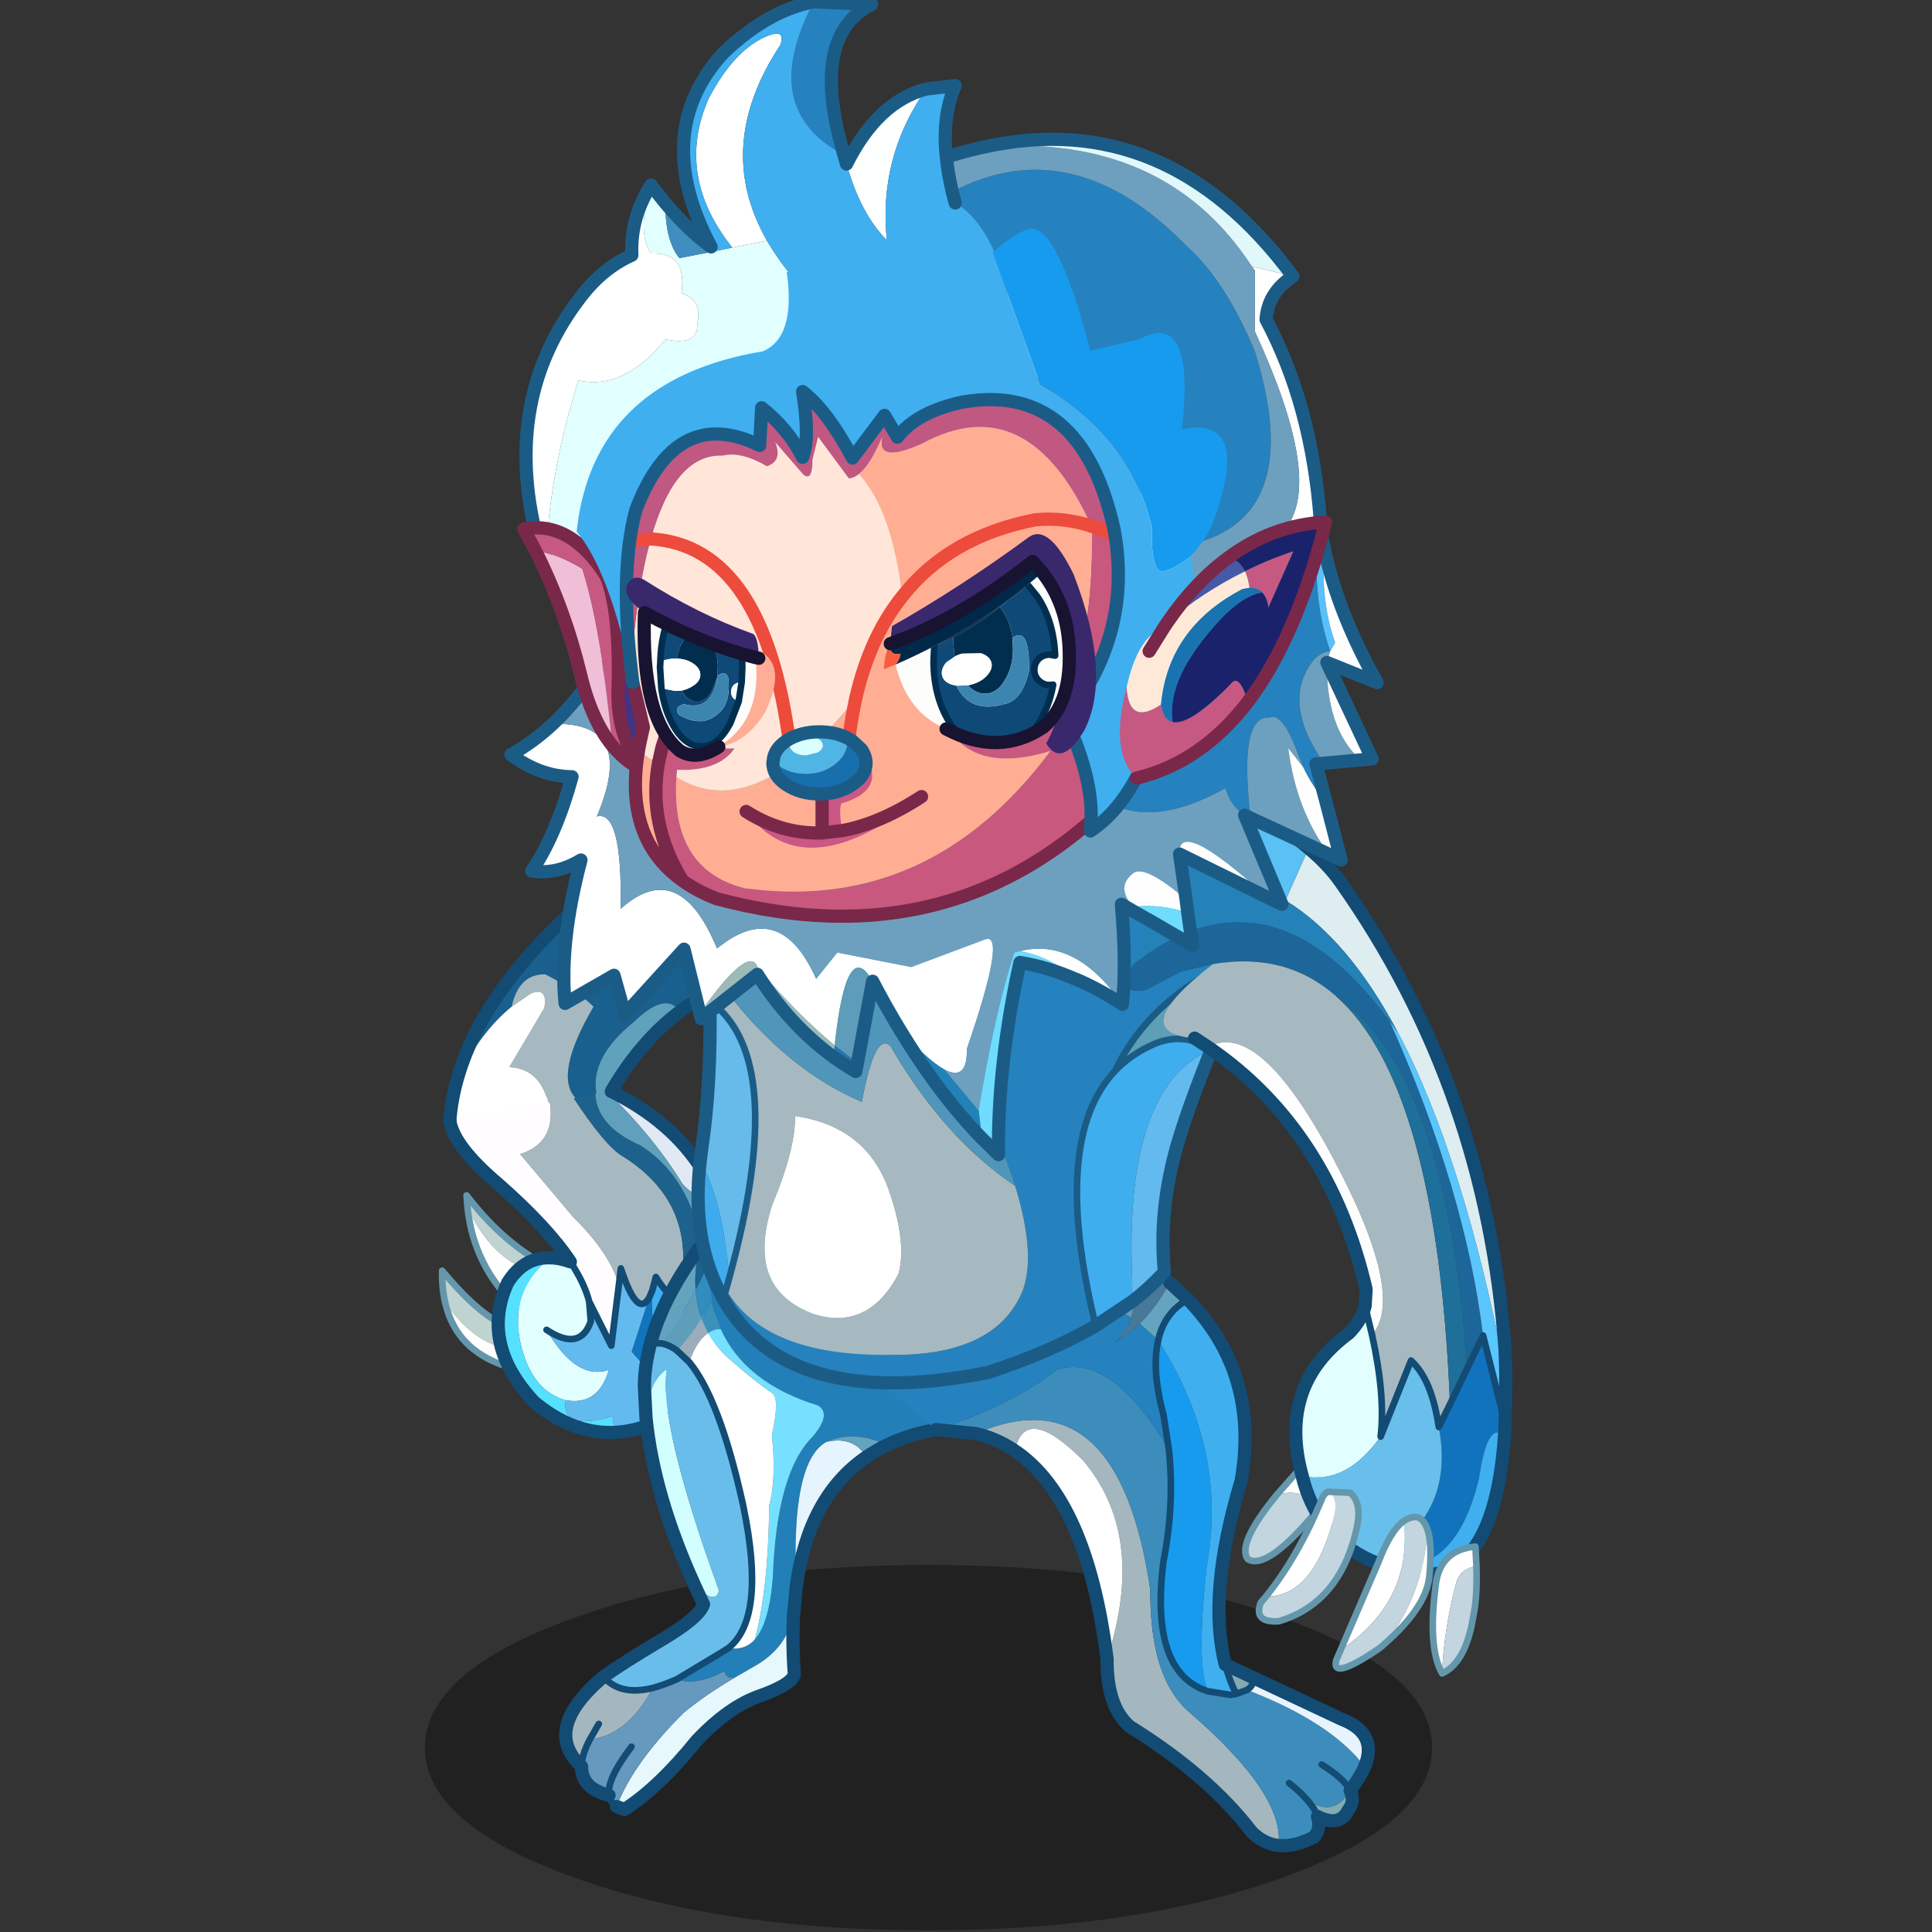 <svg xmlns:ffdec="https://www.free-decompiler.com/flash" xmlns:xlink="http://www.w3.org/1999/xlink" ffdec:objectType="frame" height="90" width="90" xmlns="http://www.w3.org/2000/svg"><rect width="100%" height="100%" fill="#333333" stroke="none"/><use ffdec:characterId="13" height="202.4" transform="matrix(.448 0 0 .448 18.626 -.323)" width="121.95" xlink:href="#a"/><use ffdec:characterId="14" height="78.55" transform="scale(1.959 1.146)" width="45.95" xlink:href="#b"/><defs><g id="a" transform="translate(1.95 1.5)"><use ffdec:characterId="1" height="55.3" transform="translate(.65 161.95) scale(.687)" width="152.45" xlink:href="#c"/><use ffdec:characterId="2" height="53.65" transform="translate(2.106 112.013) scale(.687)" width="45.45" xlink:href="#d"/><use ffdec:characterId="3" height="88.8" transform="translate(14.613 127.056) scale(.687)" width="58" xlink:href="#e"/><use ffdec:characterId="4" height="88.7" transform="translate(47.85 130.906) scale(.687)" width="75.1" xlink:href="#f"/><use ffdec:characterId="5" height="86.25" transform="translate(28.363 84.456) scale(.687)" width="86.6" xlink:href="#g"/><use ffdec:characterId="6" height="37.25" transform="translate(2.563 90.813) scale(.687)" width="44.55" xlink:href="#h"/><use ffdec:characterId="7" height="133.2" transform="translate(73.55 82.063) scale(.687)" width="58.5" xlink:href="#i"/><use ffdec:characterId="8" height="176.8" transform="translate(8.913 -1.487) scale(.687)" width="133.1" xlink:href="#j"/><use ffdec:characterId="9" height="27.65" transform="translate(23.456 58.736) scale(.687)" width="64.35" xlink:href="#k"/><clipPath id="l" transform="translate(21.6 54.75) scale(.687)"><path d="M48.4 29.5q-5.9-2.45-7.65-9.75 12.85-5.6 22.2-13.95 4.2 5.35 4.1 13 0 4.05-1.3 6.9-.95 2.1-2.65 3.55-6.7 4.5-14.7.25m-33.9 2.35-.5.35q-3.35 2.2-5.9.6Q2.2 28 2.75 11.9q8.3 4.6 16.8 6.8 1.05 9.1-5.05 13.15" fill="#fdfdfb" fill-rule="evenodd"/></clipPath><g clip-path="url(#l)"><use ffdec:characterId="10" height="28.6" transform="translate(24.762 58.118) scale(.687)" width="60.8" xlink:href="#m"/></g><use ffdec:characterId="11" height="34.45" transform="translate(21.6 54.75) scale(.687)" width="71.1" xlink:href="#n"/></g><g id="d"><path d="M.45 31.95q-.5-2.2-.45-4.8 6.75 8.1 11.05 8.65v3.1q-5.65.05-10.6-6.95m3.4-14.25-.15-1.95q6.45 8.45 14.6 11.8-9.15.95-14.45-9.85" fill="#bfd3d1" fill-rule="evenodd" transform="translate(.5 1)"/><path d="M.45 31.95q4.95 7 10.6 6.95V42Q2.25 39.8.45 31.95m17.85-4.4.75.3-7.4 5.1q-6.8-6.2-7.8-15.25 5.3 10.8 14.45 9.85" fill="#fffeff" fill-rule="evenodd" transform="translate(.5 1)"/><path d="M11.05 38.9v-3.1Q6.75 35.25 0 27.15q-.05 2.6.45 4.8Q2.25 39.8 11.05 42v-3.1m7.25-11.35.75.3-7.4 5.1q-6.8-6.2-7.8-15.25l-.15-1.95q6.45 8.45 14.6 11.8z" fill="none" stroke="#6497ac" stroke-linecap="round" stroke-linejoin="round" transform="translate(.5 1)"/><path d="M16.15.85 19.5.4q5.2 8 7.95 9.5 11.9 7.55 8.15 21.75-1.8-1.15-3.25-3.55l-.55 2.05-.45 1.05q-1.8 3.25-4.3-4.4l-.3 2.5q-1.4-4.85-6.95-10.3l-8-9.5q5.8-1.85 4.35-8.65" fill="#a6b9c0" fill-rule="evenodd" transform="translate(.5 1)"/><path d="M16.35 25.2q1.4 0 3.05.6 2.15 3.25 2.85 6l.25 3q-1.6 4.65-6.7 1.3 4.5 7.75 9.45 6.05-1.65 5.5-6.55 4.6-4.3-1.15-6.2-6.4Q9.25 31 16.35 25.2" fill="#e1ffff" fill-rule="evenodd" transform="translate(.5 1)"/><path d="M28.4 51.35q-7.5 1.45-14.45-4.3Q5.7 38.25 9.9 29q2.45-3.95 6.45-3.8-7.1 5.8-3.85 15.15 1.9 5.25 6.2 6.4-.7 4.8 7.3 2.35-.85 1.8 2.4 2.25" fill="#55e0ff" fill-rule="evenodd" transform="translate(.5 1)"/><path d="M36.2 48q-3.95 2.6-7.8 3.35-3.25-.45-2.4-2.25-8 2.45-7.3-2.35 4.9.9 6.55-4.6-4.95 1.7-9.45-6.05 5.1 3.35 6.7-1.3l-.25-3 3.35 6.7 1.15-9.2.3-2.5q2.5 7.65 4.3 4.4l-2.65 8.2 7.5 8.6" fill="#63baef" fill-rule="evenodd" transform="translate(.5 1)"/><path d="M19.4 25.8q-3.5-5.25-10.9-11.75Q1.7 8.3 1.15 4.4q8.2-2.5 15-3.55 1.45 6.8-4.35 8.65l8 9.5q5.55 5.45 6.95 10.3l-1.15 9.2-3.35-6.7q-.7-2.75-2.85-6" fill="#fffdff" fill-rule="evenodd" transform="translate(.5 1)"/><path d="M24.9 0h.7q9.2 4.55 13.85 12 .8 6.1-3.05 2.05Q31.95 6.8 24.9 0" fill="#e1e9f4" fill-rule="evenodd" transform="translate(.5 1)"/><path d="M39.45 12q3.7 5.9 4.5 13.6.05 3.15-.3 5.95-2 1-3.75 1.2.45-18-9.9-24.55-6.75-2.95-6.85-8.1L24.9 0q7.05 6.8 11.5 14.05 3.85 4.05 3.05-2.05" fill="#60a0bc" fill-rule="evenodd" transform="translate(.5 1)"/><path d="m19.5.4 3.65-.3q.1 5.15 6.85 8.1 10.35 6.55 9.9 24.55-2.35.2-4.3-1.1 3.75-14.2-8.15-21.75Q24.7 8.4 19.5.4" fill="#1d628c" fill-rule="evenodd" transform="translate(.5 1)"/><path d="M43.65 31.55q-.75 6.4-3.3 11.1-9.4-1.2-8.55-12.5l.55-2.05q1.45 2.4 3.25 3.55 1.95 1.3 4.3 1.1 1.75-.2 3.75-1.2" fill="#3fafef" fill-rule="evenodd" transform="translate(.5 1)"/><path d="M40.35 42.65Q38.65 45.7 36.2 48l-7.5-8.6 2.65-8.2.45-1.05q-.85 11.3 8.55 12.5" fill="#1075bd" fill-rule="evenodd" transform="translate(.5 1)"/><path d="m26.75 29.3.3-2.5q2.5 7.65 4.3 4.4l.45-1.05.55-2.05q1.45 2.4 3.25 3.55M15.8 36.1q5.1 3.35 6.7-1.3l-.25-3q-.7-2.75-2.85-6m2.85 6 3.35 6.7 1.15-9.2" fill="none" stroke="#124b73" stroke-linecap="round" stroke-linejoin="round" transform="translate(.5 1)"/><path d="M26.1 1q9.2 4.55 13.85 12 3.7 5.9 4.5 13.6.05 3.15-.3 5.95-.75 6.4-3.3 11.1-1.7 3.05-4.15 5.35-3.95 2.6-7.8 3.35-7.5 1.45-14.45-4.3Q6.2 39.25 10.4 30q2.45-3.95 6.45-3.8 1.4 0 3.05.6Q16.4 21.55 9 15.05 2.2 9.3 1.65 5.4M40.4 33.75q1.75-.2 3.75-1.2m-8.05.1q1.95 1.3 4.3 1.1" fill="none" stroke="#124b73" stroke-linecap="round" stroke-linejoin="round" stroke-width="2"/></g><g id="e"><path d="M2.4 80.8q-6.1-5.6 3.3-13.6 2.55 2.95 7.5 1.7-3.85 7.2-9.55 7.8-1.25 2.35-1.25 4.1m1.25-4.1L5 74.35 3.65 76.7" fill="#a4b7be" fill-rule="evenodd" transform="translate(1 .5)"/><path d="M21.6 4.85q0-2.3.35-4.85 29 14.65 34.05 29.8-4.1.75-7.4 2.35-4.85-2.35-9.1-.5-5.45 2.9-4.6 21.85l-.4 4.2q-.95 4.95-5.55 7.7l-3.3 1.9q-1.4.25-1.65-.95-4.05 2.25-7.2 1.25l6.65-4 1.2-.75q2.35.45 3.95-1.25 2.2-2.45 2.75-9.35.55-15.9 6-21.35 2.95-3.45.85-4.75-11.05-3.4-14.75-11.6-.9-2-1.35-4.25-.55-2.55-.5-5.45" fill="#227fb8" fill-rule="evenodd" transform="translate(1 .5)"/><path d="M21.55 15.2q.85-.6 1.9-.65 3.7 8.2 14.75 11.6 2.1 1.3-.85 4.75-5.45 5.45-6 21.35-.55 6.9-2.75 9.35 2.05-7.4 2.2-20.35 1.1-4 .4-10.6 1.25-5.7 0-6.4-2.85-1.95-6.4-5.1l-.35-.3q-1.8-1.7-2.9-3.65" fill="#75e0ff" fill-rule="evenodd" transform="translate(1 .5)"/><path d="M18.7 19.6q1.1-3.25 2.85-4.4 1.1 1.95 2.9 3.65l.35.3q3.55 3.15 6.4 5.1 1.25.7 0 6.4.7 6.6-.4 10.6-.15 12.95-2.2 20.35-1.6 1.7-3.95 1.25 5.7-4.6 2.25-21.35l-.15-.7q-3.5-15.7-8.05-21.2" fill="#fff" fill-rule="evenodd" transform="translate(1 .5)"/><path d="M19.5 53.35Q13.3 39.7 12.15 28q.4-5.6 3.15-7.35-1.3 8.2 7.9 33.5-.5 2.35-3.7-.8" fill="#d1ffff" fill-rule="evenodd" transform="translate(1 .5)"/><path d="M5.7 67.2q3.2-2.25 8.85-5.6 5.65-3.35 6.3-5.35l-1.35-2.9q3.2 3.15 3.7.8-9.2-25.3-7.9-33.5-2.75 1.75-3.15 7.35l-.25-4.85q.05-3.15.95-6.45l1.6.05q1.2.2 2.4 1.1l1.85 1.75q4.55 5.5 8.05 21.2l.15.7q3.45 16.75-2.25 21.35l-1.2.75-6.65 4q-1.95.85-3.6 1.3-4.95 1.25-7.5-1.7" fill="#69bdeb" fill-rule="evenodd" transform="translate(1 .5)"/><path d="M34.5 57.7q-.25 4.25.1 9.15-.4 1.55-5.2 3.25-4.75 1.65-9.6 6.8-5.7 7.05-10.9 10.4l-1.2-.45q2.5-6.55 10.1-14.15 3.4-2.8 7.85-5.4l3.3-1.9q4.6-2.75 5.55-7.7" fill="#e6f8fc" fill-rule="evenodd" transform="translate(1 .5)"/><path d="M7.7 86.85q-1-.6-1.15-1.7-4.2-1.05-4.15-4.35 0-1.75 1.25-4.1 5.7-.6 9.55-7.8 1.65-.45 3.6-1.3 3.15 1 7.2-1.25.25 1.2 1.65.95-4.45 2.6-7.85 5.4-7.6 7.6-10.1 14.15m2.25-9.05q-3.75 4.9-3.4 7.35-.35-2.45 3.4-7.35" fill="#6599be" fill-rule="evenodd" transform="translate(1 .5)"/><path d="M45.5 33.95q-8.75 6-10.6 19.55-.85-18.95 4.6-21.85 4.1-.9 6 2.3" fill="#e6f4fd" fill-rule="evenodd" transform="translate(1 .5)"/><path d="M48.6 32.15q-1.65.8-3.1 1.8-1.9-3.2-6-2.3 4.25-1.85 9.1.5" fill="#63a4c0" fill-rule="evenodd" transform="translate(1 .5)"/><path d="M19.65 8.65q.15 2.3.9 4.35-1.7 2.7-3.7 4.85-1.2-.9-2.4-1.1 2.65-3.5 5.2-8.1" fill="#5e9eba" fill-rule="evenodd" transform="translate(1 .5)"/><path d="m20.55 13 1 2.2q-1.75 1.15-2.85 4.4l-1.85-1.75q2-2.15 3.7-4.85" fill="#9cacb9" fill-rule="evenodd" transform="translate(1 .5)"/><path d="m19.65 8.65 1.95-3.8q-.05 2.9.5 5.45L20.55 13q-.75-2.05-.9-4.35" fill="#328cbe" fill-rule="evenodd" transform="translate(1 .5)"/><path d="m20.55 13 1.55-2.7q.45 2.25 1.35 4.25-1.05.05-1.9.65l-1-2.2" fill="#3c91ba" fill-rule="evenodd" transform="translate(1 .5)"/><path d="M20.15 2.4q-.7 3.3-.5 6.25-2.55 4.6-5.2 8.1l-1.6-.05q1.85-6.9 7.3-14.3" fill="#63a3be" fill-rule="evenodd" transform="translate(1 .5)"/><path d="m20.15 2.4 1.8-2.4q-.35 2.55-.35 4.85l-1.95 3.8q-.2-2.95.5-6.25" fill="#1d628c" fill-rule="evenodd" transform="translate(1 .5)"/><path d="m21.95 0-1.8 2.4M7.7 86.85q-1-.6-1.15-1.7-.35-2.45 3.4-7.35m6.9-59.95 1.85 1.75q4.55 5.5 8.05 21.2l.15.7q3.45 16.75-2.25 21.35l-1.2.75-6.65 4q-1.95.85-3.6 1.3-4.95 1.25-7.5-1.7m7.15-50.5 1.6.05q1.2.2 2.4 1.1M5 74.35 3.65 76.7Q2.4 79.05 2.4 80.8" fill="none" stroke="#124b73" stroke-linecap="round" stroke-linejoin="round" transform="translate(1 .5)"/><path d="M57 30.3q-4.1.75-7.4 2.35-1.65.8-3.1 1.8-8.75 6-10.6 19.55l-.4 4.2q-.25 4.25.1 9.15-.4 1.55-5.2 3.25-4.75 1.65-9.6 6.8-5.7 7.05-10.9 10.4l-1.2-.45m-1.15-1.7Q3.35 84.6 3.4 81.3q-6.1-5.6 3.3-13.6 3.2-2.25 8.85-5.6 5.65-3.35 6.3-5.35l-1.35-2.9Q14.3 40.2 13.15 28.5l-.25-4.85q.05-3.15.95-6.45 1.85-6.9 7.3-14.3" fill="none" stroke="#124b73" stroke-linecap="round" stroke-linejoin="round" stroke-width="2"/></g><g id="f"><path d="M14.7 24.8q21.5-9.35 26.4 23.65-.1 13.45 6 18.6 14.4 12.45 13.4 20.1-2.25-.25-4.05-2.05-6.6-8.6-18.45-15.95-3.5-3-3.45-10.25 5.9-18.1-3.15-29.45l-.35-.45-.25-.25q-8.65-8.6-10.2-1.35-2.7-1.85-5.9-2.6" fill="#a4b7be" fill-rule="evenodd" transform="translate(0 .5)"/><path d="M20.6 27.4q1.55-7.25 10.2 1.35l.25.25.35.45q9.05 11.35 3.15 29.45Q31.5 34.75 20.6 27.4" fill="#fff" fill-rule="evenodd" transform="translate(0 .5)"/><path d="m14.7 24.8-6.05-.6q11.2-3.5 18.25-9.05 8.2-2.7 17 12 .9 8.2-.8 16.95-2.15 16.85 6.7 19.7l3.45.55.85-.15 1.65-.6q12.7 4.9 17.8 11.6-.7 1.65-2.2 3.6v.05q-2.6 4.3-6.65 1.25 1.3 1.4 1.7 2.65.6 1.75-.5 3.1-2.95 1.55-5.4 1.3 1-7.65-13.4-20.1-6.1-5.15-6-18.6-4.9-33-26.4-23.65m47.4 52.9q1.6 1.25 2.6 2.4-1-1.15-2.6-2.4m4.95-2.8q3.35 2.1 4.3 3.9-.95-1.8-4.3-3.9" fill="#3c8dbc" fill-rule="evenodd" transform="translate(0 .5)"/><path d="M43.9 27.15 43.1 22q-1.85-6.9-.8-11.3 10.55 16.45 7.35 34.1-1.65 14.9.15 19-8.85-2.85-6.7-19.7 1.7-8.75.8-16.95" fill="#179bee" fill-rule="evenodd" transform="translate(0 .5)"/><path d="M42.3 10.7v-.05q.95-4.2 4.5-6.15 10.9 11.25 8.05 27.45-5.15 17.15-2.4 27.8.6 2.4 1.65 4.45l-.85.15-3.45-.55q-1.8-4.1-.15-19 3.2-17.65-7.35-34.1" fill="#3fafef" fill-rule="evenodd" transform="translate(0 .5)"/><path d="M8.65 24.2 0 16.95 30.55 4.1q4.1.8 7.65 3.15-.75 2.4-2.6 3.75 2.05-1.1 3.9-2.85l2.8 2.5v.05q-1.05 4.4.8 11.3l.8 5.15q-8.8-14.7-17-12-7.05 5.55-18.25 9.05" fill="#2582bf" fill-rule="evenodd" transform="translate(0 .5)"/><path d="m42.3 10.65-2.8-2.5q2.5-2.45 4.55-6.2L46.8 4.5q-3.55 1.95-4.5 6.15" fill="#64a4c0" fill-rule="evenodd" transform="translate(0 .5)"/><path d="M39.5 8.15Q37.65 9.9 35.6 11q1.85-1.35 2.6-3.75.7-2.5.35-6.1L41.6 0l2.45 1.95Q42 5.7 39.5 8.15" fill="#487999" fill-rule="evenodd" transform="translate(0 .5)"/><path d="M38.2 7.25Q34.65 4.9 30.55 4.1l8-2.95q.35 3.6-.35 6.1" fill="#689bba" fill-rule="evenodd" transform="translate(0 .5)"/><path d="m56.7 61.75 13.4 6.3q5.5 2.15 3.45 7.15-5.1-6.7-17.8-11.6 1.05-.7.95-1.85" fill="#e7f3ff" fill-rule="evenodd" transform="translate(0 .5)"/><path d="M66.4 82.75q-.4-1.25-1.7-2.65 4.05 3.05 6.65-1.25.8 1.6-.35 3.05-1.3 2.5-4.6.85m-13.95-23 4.25 2q.1 1.15-.95 1.85l-1.65.6q-1.05-2.05-1.65-4.45" fill="#84abb2" fill-rule="evenodd" transform="translate(0 .5)"/><path d="M66.4 82.75q-.4-1.25-1.7-2.65-1-1.15-2.6-2.4M43.9 27.15 43.1 22q-1.85-6.9-.8-11.3v-.05q.95-4.2 4.5-6.15M41.6 0l2.45 1.95m27.3 76.85v.05M49.8 63.8q-8.85-2.85-6.7-19.7 1.7-8.75.8-16.95M54.1 64.2l-.85.15-3.45-.55m5.95-.2-1.65.6q-1.05-2.05-1.65-4.45m3.3 3.85q1.05-.7.95-1.85M71.35 78.8q-.95-1.8-4.3-3.9" fill="none" stroke="#124b73" stroke-linecap="round" stroke-linejoin="round" transform="translate(0 .5)"/><path d="m8.65 24.7 6.05.6q3.2.75 5.9 2.6 10.9 7.35 13.95 31.5-.05 7.25 3.45 10.25Q49.85 77 56.45 85.6q1.8 1.8 4.05 2.05 2.45.25 5.4-1.3 1.1-1.35.5-3.1 3.3 1.65 4.6-.85 1.15-1.45.35-3.05m-27.3-76.9L46.8 5q10.9 11.25 8.05 27.45-5.15 17.15-2.4 27.8l4.25 2 13.4 6.3q5.5 2.15 3.45 7.15-.7 1.65-2.2 3.6" fill="none" stroke="#124b73" stroke-linecap="round" stroke-linejoin="round" stroke-width="2"/></g><g id="g"><path d="M83.8 19.75Q68.85 25.5 63.15 37.5 53.3 47.9 60.2 76.1q-6.8 3.95-16.25 7.05Q13.55 89.25 3.8 72l.45-1.4q5.85 10.05 24.5 9.9 16.4.3 20.45-9.85 1.95-5.5-1.2-15.75-1.85-5.95-5.4-13.5l3.9-33.75L78.2 0l6.9 16.75-1.3 3" fill="#2582bf" fill-rule="evenodd" transform="translate(1 .5)"/><path d="M63.15 37.5q2.2-2.3 5.25-3.75 4.85-2.4 9.3.55-13.95 5.85-11.8 38l-5.7 3.8q-6.9-28.2 2.95-38.6" fill="#3eaeee" fill-rule="evenodd" transform="translate(1 .5)"/><path d="M77.7 34.3q-3.65 9.15-5.2 14.55-2.8 9.85-1.9 19.1-2.05 2.25-4.7 4.35-2.15-32.15 11.8-38" fill="#63baef" fill-rule="evenodd" transform="translate(1 .5)"/><path d="M48 54.9q3.15 10.25 1.2 15.75-4.05 10.15-20.45 9.85-18.65.15-24.5-9.9l.5-1.8q9.1-33.15-2.95-41.85l-.15-5.2Q11.7 36.6 24.8 42.2q2.05-11.05 4.45-8.3l.5.9Q37.65 48 48 54.9M30.35 68.25q1.25-4.65-1.3-12.2-3.3-10.1-14.35-11.7.05 5.05-3.5 13.55-4.05 12.65 6.4 16.45 8.2 2.5 12.75-6.1" fill="#a6b9c0" fill-rule="evenodd" transform="translate(1 .5)"/><path d="M46.5 7.65 42.6 41.4q3.55 7.55 5.4 13.5Q37.65 48 29.75 34.8l-.5-.9q-2.4-2.75-4.45 8.3-13.1-5.6-23.15-20.45l-.2-3.25L46.5 7.65" fill="#5096ba" fill-rule="evenodd" transform="translate(1 .5)"/><path d="M4.75 68.8Q3.8 57.4.35 51.1l.2-1.65q1.5-10 1.25-22.5 12.05 8.7 2.95 41.85" fill="#67bbea" fill-rule="evenodd" transform="translate(1 .5)"/><path d="M4.25 70.6 3.8 72Q-1.1 63.3.35 51.1q3.45 6.3 4.4 17.7l-.5 1.8" fill="#3eabec" fill-rule="evenodd" transform="translate(1 .5)"/><path d="M30.35 68.25q-4.55 8.6-12.75 6.1-10.45-3.8-6.4-16.45 3.55-8.5 3.5-13.55 11.05 1.6 14.35 11.7 2.55 7.55 1.3 12.2" fill="#fff" fill-rule="evenodd" transform="translate(1 .5)"/><path d="M63.15 37.5q5.7-12 20.65-17.75L77.7 34.3q-4.45-2.95-9.3-.55-3.05 1.45-5.25 3.75" fill="#5d9fb5" fill-rule="evenodd" transform="translate(1 .5)"/><path d="M83.8 19.75Q68.85 25.5 63.15 37.5q2.2-2.3 5.25-3.75 4.85-2.4 9.3.55l6.1-14.55 1.3-3L78.2 0 46.5 7.65 1.45 18.5l.2 3.25.15 5.2q12.05 8.7 2.95 41.85l-.5 1.8L3.8 72m56.4 4.1q-6.9-28.2 2.95-38.6" fill="none" stroke="#1b5c87" stroke-linecap="round" stroke-linejoin="round" transform="translate(1 .5)"/><path d="M4.8 72.5q9.75 17.25 40.15 11.15 9.45-3.1 16.25-7.05l5.7-3.8q2.65-2.1 4.7-4.35-.9-9.25 1.9-19.1 1.55-5.4 5.2-14.55M2.8 27.45q.25 12.5-1.25 22.5l-.2 1.65Q-.1 63.8 4.8 72.5" fill="none" stroke="#1b5c87" stroke-linecap="round" stroke-linejoin="round" stroke-width="2"/></g><g id="h"><path d="M19 31.85q-3.25-3.55 2.75-13.8-2.25-2.3-7.3-4.9-4-.1-5.1 4.9-4.4 3.55-8.1 10.5Q5.4 14.4 22.65 0q12.9 3.5 19.9 14.45-4.15 1.65-7.75 4.35-2.05-3.15-6.9 1.5-6.75 5.45-5.7 10.95l-3.2.6" fill="#19608e" fill-rule="evenodd" transform="translate(1 1)"/><path d="M22.2 31.25q-1.05-5.5 5.7-10.95 4.85-4.65 6.9-1.5-5.95 4.5-10.35 12.05l-2.25.4" fill="#60a2bc" fill-rule="evenodd" transform="translate(1 1)"/><path d="M14.9 32.6q-1.3-5.2-5.9-5.4l5.3-8.95q.55-3.25-2.05-2.2l-2.9 2q1.1-5 5.1-4.9 5.05 2.6 7.3 4.9-6 10.25-2.75 13.8l-4.1.75" fill="#a6b9c0" fill-rule="evenodd" transform="translate(1 1)"/><path d="m9.35 18.05 2.9-2q2.6-1.05 2.05 2.2L9 27.2q4.6.2 5.9 5.4L0 35.25q.25-3.35 1.25-6.7 3.7-6.95 8.1-10.5" fill="#fff" fill-rule="evenodd" transform="translate(1 1)"/><path d="M2.25 29.55q-1 3.35-1.25 6.7M35.8 19.8q3.6-2.7 7.75-4.35Q36.55 4.5 23.65 1 6.4 15.4 2.25 29.55m23.2 2.3q4.4-7.55 10.35-12.05" fill="none" stroke="#124b73" stroke-linecap="round" stroke-linejoin="round" stroke-width="2"/></g><g id="i"><path d="M29.35 106.55q-7.95 9.7-10.9 7.85-1.7-2.3 4.35-9.7 3.75-1.25 6.55 1.85" fill="#c3d5df" fill-rule="evenodd" transform="translate(0 1)"/><path d="M29.35 106.55q-2.8-3.1-6.55-1.85l4.8-5.45 3.45 5.2-1.7 2.1" fill="#fff" fill-rule="evenodd" transform="translate(0 1)"/><path d="M22.8 104.7q-6.05 7.4-4.35 9.7 2.95 1.85 10.9-7.85l1.7-2.1-3.45-5.2-4.8 5.45z" fill="none" stroke="#6497ac" stroke-linecap="round" stroke-linejoin="round" transform="translate(0 1)"/><path d="m24.15 14.7 3.5-7.9q2.95 2.45 4.85 5.15 22.1 31.3 24.9 70.95l.1 3.6q-6.45-33.15-16.3-51.75Q33.65 20.5 24.15 14.7" fill="#deedf0" fill-rule="evenodd" transform="translate(0 1)"/><path d="M1.1 24.35q20.55-16.2 38.85 8.7 11.45 25.65 14.1 47.5l-2.4 5Q48.7 40.65 31.7 29.1q-7.65-6.65-18.55-4.75l-4.9 1.2L3 28.3q-4.8.8-1.9-3.95" fill="#1d6699" fill-rule="evenodd" transform="translate(0 1)"/><path d="M13.15 24.35q10.9-1.9 18.55 4.75 15.4 13.4 17.35 61.85l-1.7 3.45q-1.05-7.2-4.2-10.05l-4.6 11.5q.75-6.05-1.3-15.4 5.2-5.95-5.95-26.85-11.2-21-18.85-16.7l-2.05-1.35q-10.6-.85 2.75-11.2" fill="#a6b9c0" fill-rule="evenodd" transform="translate(0 1)"/><path d="M12.45 36.9q7.65-4.3 18.85 16.7 11.15 20.9 5.95 26.85L36.2 76.1l.15-2.55q-5.65-24.2-23.9-36.65" fill="#fefefe" fill-rule="evenodd" transform="translate(0 1)"/><path d="M37.25 80.45q2.05 9.35 1.3 15.4-5.4 7.55-11.9 5.85-3.7-13.55 7.1-21.5 1.9-1.95 2.45-4.1l1.05 4.35" fill="#e1ffff" fill-rule="evenodd" transform="translate(0 1)"/><path d="m51.65 85.55 2.4-5 3.35 13.3-.1 1.95q-2.55-2.55-3.85 6.3-3.45 14.7-13.9 13.45l-2.4-.9q12.85-6.3 10.2-20.25l1.7-3.45 2.6-5.4" fill="#1173be" fill-rule="evenodd" transform="translate(0 1)"/><path d="M57.3 95.8q-1.45 20.45-11.85 21-3.25-.4-5.9-1.25Q50 116.8 53.45 102.1q1.3-8.85 3.85-6.3" fill="#3fafef" fill-rule="evenodd" transform="translate(0 1)"/><path d="m38.55 95.85 4.6-11.5q3.15 2.85 4.2 10.05 2.65 13.95-10.2 20.25-8.3-3.75-10.5-12.95 6.5 1.7 11.9-5.85" fill="#68bfec" fill-rule="evenodd" transform="translate(0 1)"/><path d="M31.7 29.1q17 11.55 19.95 56.45l-2.6 5.4Q47.1 42.5 31.7 29.1" fill="#1e6f9a" fill-rule="evenodd" transform="translate(0 1)"/><path d="M9.1 7.75q4.85 1.65 9.75 4.1l5.3 2.85q9.5 5.8 17.05 20.05l-1.25-1.7q-18.3-24.9-38.85-8.7 2.45-9.55 7.95-16.6h.05" fill="#2482b8" fill-rule="evenodd" transform="translate(0 1)"/><path d="m39.95 33.05 1.25 1.7q9.85 18.6 16.3 51.75l-.1 7.35-3.35-13.3q-2.65-21.85-14.1-47.5" fill="#5bc6fe" fill-rule="evenodd" transform="translate(0 1)"/><path d="M9.1 7.75 16.8 0l6.1 3.35Q25.55 5 27.65 6.8l-3.5 7.9-5.3-2.85q-4.9-2.45-9.75-4.1" fill="#5bc0f4" fill-rule="evenodd" transform="translate(0 1)"/><path d="M27.65 7.8Q25.55 6 22.9 4.35L16.8 1m-6.4 35.55 2.05 1.35q18.25 12.45 23.9 36.65l-.15 2.55q-.55 2.15-2.45 4.1-10.8 7.95-7.1 21.5 2.2 9.2 10.5 12.95l2.4.9q2.65.85 5.9 1.25 10.4-.55 11.85-21l.1-1.95.1-7.35-.1-3.6q-2.8-39.65-24.9-70.95-1.9-2.7-4.85-5.15" fill="none" stroke="#124b73" stroke-linecap="round" stroke-linejoin="round" stroke-width="2"/><path d="m51.65 85.55 2.4-5 3.35 13.3m-20.15-13.4q2.05 9.35 1.3 15.4l4.6-11.5q3.15 2.85 4.2 10.05l1.7-3.45 2.6-5.4M36.2 76.1l1.05 4.35" fill="none" stroke="#124b73" stroke-linecap="round" stroke-linejoin="round" transform="translate(0 1)"/><path d="M53.05 115.45q-2.5.4-3.1 2.65-1.85 7.15-2.1 13.6-2.25-3.95-.9-13.85.85-4.9 5.95-5.35l.15 2.95" fill="#fff" fill-rule="evenodd" transform="translate(0 1)"/><path d="M47.85 131.7q.25-6.45 2.1-13.6.6-2.25 3.1-2.65.15 4.85-.5 7.7-1.1 6.9-4.7 8.55" fill="#c3d5df" fill-rule="evenodd" transform="translate(0 1)"/><path d="m53.05 115.45-.15-2.95q-5.1.45-5.95 5.35-1.35 9.9.9 13.85 3.6-1.65 4.7-8.55.65-2.85.5-7.7z" fill="none" stroke="#6497ac" stroke-linecap="round" stroke-linejoin="round" transform="translate(0 1)"/><path d="M30.5 104.2q1.6.5 1.1 3.4-3.1 12.55-10.4 12.45 4.95-6.15 8.6-15.1.3-.45.7-.75m2 23.95 5.7-13.25q1.85-4.85 3.85-6.25 1.4 12.15-9.55 19.5" fill="#fff" fill-rule="evenodd" transform="translate(0 1)"/><path d="m30.5 104.2 3.45.15q1.75 1.5 1.05 5.05-2.45 11.6-11.85 14.4-3.9.25-2.75-2.8l.8-.95q7.3.1 10.4-12.45.5-2.9-1.1-3.4m11.55 4.45q1.05-.75 2.1-.6 1.05.4 1.55 2.05-.95 10.45-6.65 17.2l-.2.2-.65.5q-7.25 4.9-6.35 1.65l.65-1.5q10.95-7.35 9.55-19.5" fill="#c3d5df" fill-rule="evenodd" transform="translate(0 1)"/><path d="M45.7 110.1q.7 2.35.2 7.15-.6 4.6-6.85 10.05 5.7-6.75 6.65-17.2" fill="#fffefd" fill-rule="evenodd" transform="translate(0 1)"/><path d="m21.2 120.05-.8.95q-1.15 3.05 2.75 2.8 9.4-2.8 11.85-14.4.7-3.55-1.05-5.05l-3.45-.15q-.4.3-.7.75-3.65 8.95-8.6 15.1m20.85-11.4q1.05-.75 2.1-.6 1.05.4 1.55 2.05.7 2.35.2 7.15-.6 4.6-6.85 10.05m-.2.2-.65.5q-7.25 4.9-6.35 1.65l.65-1.5 5.7-13.25q1.85-4.85 3.85-6.25" fill="none" stroke="#6497ac" stroke-linecap="round" stroke-linejoin="round" transform="translate(0 1)"/></g><g id="j"><path d="M13.2 101.2 5.3 84.35q.5-12.6 4.9-26.75 6.9 1.55 13.2-6.2 5 1.05 4.8-2.4.8-3.6-2.4-4.6.95-6.25-4.6-6-2.2-3.3 0-10.35l2.2 2.75q-.1 5.55 2.1 8.3l5.4-1.05 2.6-.55 5.25-1.05q1.45 2.5 3.45 5V57.4l33.2-13q15.9 16.65 27.6 38l-3.75 17.35-86.05 1.45" fill="#e1ffff" fill-rule="evenodd" transform="translate(1 1)"/><path d="m45.85.3 8.75.4q-9.5 4.75-4.2 22.75Q37.3 16.6 45.85.3m76.65 78.4.05.2q-1.7 10.45 1.45 19.7-1.1 0-2.4 1.2-5.15 6.3 1.45 15.75l-1.2.1 1.55 5.85q-2.15-2.5-3.5-5.4l-.8-2.05q-2.35-6.35-4.35-5.4-4.6-.35-2.8 15.2l-.9-.45q-2.15-1.35-2.9-4.1-12.4 7-20 .65L117.8 79.2l4.7-.5M75.4 44.4q-3-10.85-8.15-13.65l-.45-1.7q18.15-9.5 35.4 8.15l.65.6q5.45 5.15 9.75 15.4 7.8 25.05-9.6 29.2-11.7-21.35-27.6-38" fill="#2582bf" fill-rule="evenodd" transform="translate(1 1)"/><path d="M118.35 41.85q-3.8 2.5-4.05 6.55 6.9 12.9 8.2 30.3l-4.7.5q4.7-7.55-5.2-29V41l-.45-.65 6.2 1.5m-25.8 110.2q-3.5-2.3-7-3.8h-.05Q81.7 144.8 77 144q8.5-2.15 15.55 8.05m-33.7 3.8q-2.1-3.45-4.1-7.3-3.95-7-5.75 9.7-5.35-4.4-11.6-11.65-1.2-4-8.8 6.8l-2.4-9.7-8.95 9.85-1.65-5.9-7.4 4.25q-.9-9.2 2.4-21.7-3.7 2.25-7.45 1.65 3.65-5.35 6.1-14.25-4.85-.05-9.25-3.35 3.35-1.85 6.35-4.65 12.75-.35 6.65 14 3.9-1 3.6 14 8.85-7.95 14.6 6 9.45-7.8 15 4.6l3.2-4 11.2 2.2 11.2-4.2q3.3-1.15-2.8 16.6.1 4.95-3.4 3.1-2.45-1.35-6.75-6.05M5.3 84.35l-1.4-3Q-1.4 60.3 10.7 44.8q3.25-4.2 7.6-6.15-.25-5.65 2.9-10.6-2.2 7.05 0 10.35 5.55-.25 4.6 6 3.2 1 2.4 4.6.2 3.45-4.8 2.4-6.3 7.75-13.2 6.2-4.4 14.15-4.9 26.75M33.5 37.5Q24.85 26.6 29.9 15q4.05-7.75 9.25-9.65 2.4-.85 1.65 1.45-10.2 15.4-2.05 29.65L33.5 37.5" fill="#fff" fill-rule="evenodd" transform="translate(1 1)"/><path d="M65.9 23.8q2.85-.9 5.6-1.5 27.4-2.25 40.65 18.05l.45.65v9.2q9.9 21.45 5.2 29l-29.65 40.75q7.6 6.35 20-.65.75 2.75 2.9 4.1l5.65 13.5-2.3-1.1q-13.55-12.3-13.2-6.5l1 6.9q-6.25-5.35-8-4-2.7 2.05 0 5.1l1.85 1.7-3.65-2.1q.8 9.35.15 15.15Q85.5 141.85 77 144l-.8.2q-3 9.2-5.4 23.95l-5.2-6.25q3.5 1.85 3.4-3.1 6.1-17.75 2.8-16.6l-11.2 4.2-11.2-2.2-3.2 4q-5.55-12.4-15-4.6-5.75-13.95-14.6-6 .3-15-3.6-14 6.1-14.35-6.65-14 3.7-3.45 6.85-8.4l86.05-1.45L103 82.4q17.4-4.15 9.6-29.2-4.3-10.25-9.75-15.4l-.65-.6q-17.25-17.65-35.4-8.15-.65-2.75-.9-5.25m62.7 91.25-5.55.5q-6.6-9.45-1.45-15.75 1.3-1.2 2.4-1.2l-.5 1.7q-.1 10.1 5.1 14.75m-4.75 14.3-11.9-5.5q-1.8-15.55 2.8-15.2 2-.95 4.35 5.4l.8 2.05-2.25-2.85q1.2 9.45 6.2 16.1" fill="#6da0bf" fill-rule="evenodd" transform="translate(1 1)"/><path d="M71.5 22.3q27.8-6.15 46.85 19.55l-6.2-1.5Q98.9 20.05 71.5 22.3" fill="#e0f8fa" fill-rule="evenodd" transform="translate(1 1)"/><path d="M50.8 24.85q4.7-9.4 12.05-11.35-7.25 10.35-5.95 22.9-4-4.05-6.1-11.55" fill="#feffff" fill-rule="evenodd" transform="translate(1 1)"/><path d="m50.4 23.45.4 1.4q2.1 7.5 6.1 11.55-1.3-12.55 5.95-22.9l4.4-.5q-2 4.55-1.35 10.8.25 2.5.9 5.25l.45 1.7q5.15 2.8 8.15 13.65l-33.2 13V41.45q-2-2.5-3.45-5Q30.6 22.2 40.8 6.8q.75-2.3-1.65-1.45-5.2 1.9-9.25 9.65-5.05 11.6 3.6 22.5l-2.6.55-.6-.65q-9.2-17.25 1.85-29.35Q38.9 1.6 45.85.3 37.3 16.6 50.4 23.45" fill="#3fafef" fill-rule="evenodd" transform="translate(1 1)"/><path d="m122.55 78.9.1 1.95.5 2.4q-.65 7.65 1.6 14.05l-.75 1.3q-3.15-9.25-1.45-19.7" fill="#58c1fb" fill-rule="evenodd" transform="translate(1 1)"/><path d="M123.15 83.25q2.05 9.6 7.95 20.1l-7.6-3.05 6.85 14.6-1.75.15q-5.2-4.65-5.1-14.75l.5-1.7.75-1.3q-2.25-6.4-1.6-14.05m.25 38.25 2.25 8.7-1.8-.85q-5-6.65-6.2-16.1l2.25 2.85q1.35 2.9 3.5 5.4m-9 14.3-13.2-6.5q-.35-5.8 13.2 6.5m-12.2.4.25 2q-4.1-1.4-8.25-.9-2.7-3.05 0-5.1 1.75-1.35 8 4" fill="#fefeff" fill-rule="evenodd" transform="translate(1 1)"/><path d="m102.45 138.2.7 4.9-6.8-3.95-.3-.15-1.85-1.7q4.15-.5 8.25.9M85.5 148.25q-4.2-1.85-8.45-2.55-3.4 15.4-3.25 29.1l-2.5-2.45-.5-4.2q2.4-14.75 5.4-23.95l.8-.2q4.7.8 8.5 4.25" fill="#6fdcfd" fill-rule="evenodd" transform="translate(1 1)"/><path d="M71.3 172.35q-6.55-6.75-12.45-16.5 4.3 4.7 6.75 6.05l5.2 6.25.5 4.2" fill="#2182b7" fill-rule="evenodd" transform="translate(1 1)"/><path d="m54.75 148.55-2.3 12.35-3.45-2.65q1.8-16.7 5.75-9.7" fill="#5d9db9" fill-rule="evenodd" transform="translate(1 1)"/><path d="m52.45 160.9-.25 1.3q-1.75-1-3.4-2.2l.2-1.75 3.45 2.65" fill="#2176af" fill-rule="evenodd" transform="translate(1 1)"/><path d="M48.8 160q-6.65-4.85-11.5-12.5l-8.5 6.7-.2-.8q7.6-10.8 8.8-6.8 6.25 7.25 11.6 11.65l-.2 1.75" fill="#9dbab8" fill-rule="evenodd" transform="translate(1 1)"/><path d="M23.4 30.8q3.6 4.25 6.9 6.6l.6.65-5.4 1.05q-2.2-2.75-2.1-8.3" fill="#408ebf" fill-rule="evenodd" transform="translate(1 1)"/><path d="m46.85 1.3 8.75.4q-9.5 4.75-4.2 22.75l.4 1.4q4.7-9.4 12.05-11.35l4.4-.5q-2 4.55-1.35 10.8 2.85-.9 5.6-1.5 27.8-6.15 46.85 19.55-3.8 2.5-4.05 6.55 6.9 12.9 8.2 30.3l.05.2.1 1.95.5 2.4q2.05 9.6 7.95 20.1l-7.6-3.05 6.85 14.6-1.75.15-5.55.5-1.2.1 1.55 5.85 2.25 8.7-1.8-.85-11.9-5.5-.9-.45 5.65 13.5-2.3-1.1-13.2-6.5 1 6.9.25 2 .7 4.9-6.8-3.95m-.3-.15-3.65-2.1q.8 9.35.15 15.15-3.5-2.3-7-3.8m-.05 0q-4.2-1.85-8.45-2.55-3.4 15.4-3.25 29.1l-2.5-2.45q-6.55-6.75-12.45-16.5-2.1-3.45-4.1-7.3l-2.3 12.35-.25 1.3q-1.75-1-3.4-2.2-6.65-4.85-11.5-12.5l-8.5 6.7-.2-.8-2.4-9.7-8.95 9.85-1.65-5.9-7.4 4.25q-.9-9.2 2.4-21.7-3.7 2.25-7.45 1.65 3.65-5.35 6.1-14.25-4.85-.05-9.25-3.35 3.35-1.85 6.35-4.65 3.7-3.45 6.85-8.4L6.3 85.35l-1.4-3Q-.4 61.3 11.7 45.8q3.25-4.2 7.6-6.15-.25-5.65 2.9-10.6l2.2 2.75q3.6 4.25 6.9 6.6-9.2-17.25 1.85-29.35Q39.9 2.6 46.85 1.3m21.4 30.45-.45-1.7q-.65-2.75-.9-5.25" fill="none" stroke="#1b5c87" stroke-linecap="round" stroke-linejoin="round" stroke-width="2"/><path d="m3.75 83.45-1.8-3.35Q9 78.75 14.4 87.2q2.2 5.25 1.8 17.8 0 7.6 4.4 11.85-3-1.2-5.25-3.95-1.8-18.05-4.6-26.75-4.05-2.4-7-2.7" fill="#c65982" fill-rule="evenodd" transform="translate(1 1)"/><path d="M3.75 83.45q2.95.3 7 2.7 2.8 8.7 4.6 26.75-3.15-3.85-4.8-10.75-2.4-9.9-6.8-18.7" fill="#f0bed7" fill-rule="evenodd" transform="translate(1 1)"/><path d="M20.6 116.85q-4.4-4.25-4.4-11.85.4-12.55-1.8-17.8l4.1 5.65 2.1 24" fill="#443383" fill-rule="evenodd" transform="translate(1 1)"/><path d="M15.4 88.2Q10 79.75 2.95 81.1l1.8 3.35q4.4 8.8 6.8 18.7 1.65 6.9 4.8 10.75 2.25 2.75 5.25 3.95-4.4-4.25-4.4-11.85.4-12.55-1.8-17.8l4.1 5.65 2.1 24" fill="none" stroke="#792849" stroke-linecap="round" stroke-linejoin="round" stroke-width="2"/><path d="M87.9 79.65q3.9 1.3 7.85 4.15l.1 2.8.1.65q2.45 24.9-1.6 30.55-25.5 28.35-63.25 18.25-2.95-1.15-5.15-2.75-5.3-8.7-3.6-17.85l.5-2.25.9-2.8q5.05 3.1 10.1 2.9-2.4 3.5-8.7 3.25l-.1 1.1q-.9 14.05 10.45 16.85l.6.05Q63.55 138 81.65 113.7q-12.45 3.8-16.3-5.1 9 4.1 16.05.2 6.8-7.9 6.5-29.15" fill="#c8587e" fill-rule="evenodd" transform="translate(1 1)"/><path d="M87.85 79.65q-4.2-1.35-8.45-.95-13.1 2.55-20.2 11.65 7.1-9.1 20.2-11.65 4.25-.4 8.45.95h.05q.3 21.25-6.5 29.15-7.05 3.9-16.05-.2 3.85 8.9 16.3 5.1-18.1 24.3-45.55 20.85l-.6-.05q-11.35-2.8-10.45-16.85Q36.85 125 52.2 105.7q2.1-9.2 7-15.35-1.5-13.05-6.55-18.55 1.75-1.35 3.55-5.65-.95 4.2 6.1 1 15.95-8.6 25.55 12.5m-36.7 32.2q.4-3.2 1.05-6.15-.65 2.95-1.05 6.15m-28.8 3.6q-1.7 9.15 3.6 17.85-9.35-6.65-6.4-20.95-.1 2.25 2.8 3.1" fill="#ffae93" fill-rule="evenodd" transform="translate(1 1)"/><path d="M52.65 71.8q5.05 5.5 6.55 18.55-4.9 6.15-7 15.35-15.35 19.3-27.15 11.95l.1-1.1q6.3.25 8.7-3.25-5.05.2-10.1-2.9l-.9 2.8-.5 2.25q-2.9-.85-2.8-3.1l.5-2.25-1.95-8.15q.9-12.6 3.1-20.35Q24.8 68.7 32.05 69q2.75-.7 6.7 1.6 2.4-.8 1.25-3.65l4.25 4.9q1.4 1.15 1.4-2.25l.85-3.45 4.65 6.3q.75-.05 1.5-.65M42.2 112.75q-3.85-30.1-21-31.15 17.15 1.05 21 31.15" fill="#ffe6d9" fill-rule="evenodd" transform="translate(1 1)"/><path d="M87.85 79.65q-9.6-21.1-25.55-12.5-7.05 3.2-6.1-1-1.8 4.3-3.55 5.65-.75.6-1.5.65l-4.65-6.3-.85 3.45q0 3.4-1.4 2.25L40 66.95q1.15 2.85-1.25 3.65-3.95-2.3-6.7-1.6-7.25-.3-10.85 12.6l-6.1.4 6.1-.4q-2.2 7.75-3.1 20.35L15.45 90.8Q14.9 86 15.1 82q.85-21.25 22.05-19.95 56-18.45 58.6 21.75-3.95-2.85-7.85-4.15h-.05" fill="#c15881" fill-rule="evenodd" transform="translate(1 1)"/><path d="M88.85 80.65h.05m7.85 4.15q-2.6-40.2-58.6-21.75Q16.95 61.75 16.1 83q-.2 4 .35 8.8l2.65 11.15 1.95 8.15-.5 2.25q-2.95 14.3 6.4 20.95 2.2 1.6 5.15 2.75 37.75 10.1 63.25-18.25 4.05-5.65 1.6-30.55l-.1-.65-.1-2.8m-72 26.6-.9 2.8-.5 2.25q-1.7 9.15 3.6 17.85" fill="none" stroke="#792849" stroke-linecap="round" stroke-linejoin="round" stroke-width="2"/><path d="M60.2 91.35q7.1-9.1 20.2-11.65 4.25-.4 8.45.95M60.2 91.35q-4.9 6.15-7 15.35-.65 2.95-1.05 6.15m36.75-32.2q3.9 1.3 7.85 4.15M16.1 83l6.1-.4q17.15 1.05 21 31.15" fill="none" stroke="#ed4b3c" stroke-linecap="round" stroke-linejoin="round" stroke-width="2"/><path d="M72.9 38.25q3.4-3 5.65-3.6 4.2-.55 9.15 18.45l7.35-1.7q8.6-4.7 6.5 13.6 10.8-2.15 4.6 14.4-1.4 2.95-3.25 4.75-1.9 1.75-4.25 2.4-1.8.05-1.65-6.85-3.4-13.8-16.85-21.45l-7.25-20" fill="#179bee" fill-rule="evenodd" transform="translate(1 1)"/><path d="M96.05 114.9q-3.4 7.7-8.35 10.9.85-7.15-3.75-16.95Q94.2 95.95 91.3 80.2q-4.95-22.45-23-19.3-6.9 1.5-9.8 5.3l-1.95-3.3-4.85 6.45q-3.8-7.15-7.55-10.05 1.15 7 0 9.95-2.2-4.35-6.2-7.5l-.3 5.7q-12.7-6.2-18.75 9.8-2.6 9.75-.45 26.05Q15 86.5 9.95 80.5q2.45-23 28.2-27.3 5-2.15 3.6-12l31.15-2.95 7.25 20Q93.6 65.9 97 79.7q-.15 6.9 1.65 6.85 2.35-.65 4.25-2.4 2.1 8.4-6.85 30.75" fill="#3fafef" fill-rule="evenodd" transform="translate(1 1)"/><path d="M97.05 115.9q-3.4 7.7-8.35 10.9.85-7.15-3.75-16.95Q95.2 96.95 92.3 81.2q-4.95-22.45-23-19.3-6.9 1.5-9.8 5.3l-1.95-3.3-4.85 6.45q-3.8-7.15-7.55-10.05 1.15 7 0 9.95-2.2-4.35-6.2-7.5l-.3 5.7q-12.7-6.2-18.75 9.8-2.6 9.75-.45 26.05" fill="none" stroke="#1b5c87" stroke-linecap="round" stroke-linejoin="round" stroke-width="2"/><path d="M47.1 120.2q2.65-.1 4.55-1.4 2.1-1.35 2.1-3.3 0-1-.7-2.05 4.4 6-3.05 8.2-.4 1.1.15 4.1l-3.05.35 3.05-.35q5.7-1.05 12-5.15-17.7 14.25-26.55 2.25 5.4 3.45 11.5 3.25v-5.9" fill="#cb5784" fill-rule="evenodd" transform="translate(1 1)"/><path d="M48.1 121.2v5.9l3.05-.35q5.7-1.05 12-5.15m-26.55 2.25q5.4 3.45 11.5 3.25" fill="none" stroke="#792849" stroke-linecap="round" stroke-linejoin="round" stroke-width="2"/><path d="M113.7 89.7q-.7-.75-1.9-.7-.25-1.5-.7-2.5 3.55-1.8 7.35-3.05l-3.8 8.55q-.2-1.55-.95-2.3m-15.3 16.95q.35 2.3 1.75 2.65 2.55.6 8.75-5.7 1.3-1.85 2.65 2.65-7.05 9.2-16.85 11.55-4.15-3.8-1.5-13.8.3 5.95 5.2 2.65" fill="#c65982" fill-rule="evenodd" transform="translate(1 1)"/><path d="M111.1 86.5q.45 1 .7 2.5l-1.1.2q-11.2 5.85-12.3 17.45-4.9 3.3-5.2-2.65 1.7-7.7 5.65-9l.6-.9q5.5-4.6 11.65-7.6M96.6 98.6l2.25-3.6-2.25 3.6" fill="#fee9d8" fill-rule="evenodd" transform="translate(1 1)"/><path d="M108.5 84.5q1.7.15 2.6 2-6.15 3-11.65 7.6 4.15-6 9.05-9.6" fill="#4659a6" fill-rule="evenodd" transform="translate(1 1)"/><path d="M113.7 89.7q.75.75.95 2.3l3.8-8.55q-3.8 1.25-7.35 3.05-.9-1.85-2.6-2 6.7-5 14.8-5.45-4.35 17.4-11.75 27.2-1.35-4.5-2.65-2.65-6.2 6.3-8.75 5.7-1-6.75 7.3-15.6 3.4-3.55 6.25-4" fill="#1a226b" fill-rule="evenodd" transform="translate(1 1)"/><path d="M111.8 89q1.2-.05 1.9.7-2.85.45-6.25 4-8.3 8.85-7.3 15.6-1.4-.35-1.75-2.65 1.1-11.6 12.3-17.45l1.1-.2" fill="#1973af" fill-rule="evenodd" transform="translate(1 1)"/><path d="m100.45 95.1-.6.9-2.25 3.6m-1.9 19.2q9.8-2.35 16.85-11.55 7.4-9.8 11.75-27.2-8.1.45-14.8 5.45-4.9 3.6-9.05 9.6" fill="none" stroke="#792849" stroke-linecap="round" stroke-linejoin="round" stroke-width="2"/><path d="M42.2 112.85q0 .6.7 1.05.75.45 1.8.45l1.75-.45q.75-.45.75-1.05 0-.6-.75-1.05-.7-.45-1.75-.45t-1.8.45q-.7.45-.7 1.05m-2.5 2.35q.1-1.75 2-3.05 2.1-1.35 5-1.35 2.4 0 4.25.95v.35q0 2.1-1.85 3.55-1.85 1.5-4.45 1.5t-4.45-1.5l-.5-.45" fill="#4fb5e5" fill-rule="evenodd" transform="translate(1 1)"/><path d="M42.2 112.85q0-.6.7-1.05.75-.45 1.8-.45t1.75.45q.75.45.75 1.05 0 .6-.75 1.05l-1.75.45q-1.05 0-1.8-.45-.7-.45-.7-1.05" fill="#d9ffff" fill-rule="evenodd" transform="translate(1 1)"/><path d="m50.95 111.75.7.4 1.4 1.3q.7 1.05.7 2.05 0 1.95-2.1 3.3-1.9 1.3-4.55 1.4h-.4q-2.9 0-5-1.4-2.05-1.35-2.05-3.3l.05-.3.5.45q1.85 1.5 4.45 1.5t4.45-1.5q1.85-1.45 1.85-3.55v-.35" fill="#176fae" fill-rule="evenodd" transform="translate(1 1)"/><path d="M40.7 116.2q.1-1.75 2-3.05 2.1-1.35 5-1.35 2.4 0 4.25.95l.7.4 1.4 1.3q.7 1.05.7 2.05 0 1.95-2.1 3.3-1.9 1.3-4.55 1.4h-.4q-2.9 0-5-1.4-2.05-1.35-2.05-3.3l.05-.3z" fill="none" stroke="#1b5c87" stroke-linecap="round" stroke-linejoin="round" stroke-width="2"/></g><g id="m"><path d="m60.65 7.55 1.55 1.9q2.5 3.75 2.7 8.95l-.85-.15q-.95 0-1.65.65-.65.7-.65 1.65t.65 1.6q.7.7 1.65.7l.55-.05q-.6 3.45-2.4 6.15Q59.5 33 55.7 33q-3.75 0-6.5-4.05-2.7-4.05-2.7-9.75l.1-2.15 2.9-1.4v1.15l.2 1.75-1.3.9q-.85 1.05-.6 2t1.5 1.35l.65.15q2.05 4.25 7.2 2.8 2.75-.45 3.8-5.05.1-6.85-2.5-5-.3-2.35-1.5-4.1l-.4-.55 4.1-3.5m-55.5 11.8q.1-4.45 1.75-7.7 1.85-3.5 4.45-3.5 2.55 0 4.4 3.5 1.8 3.55 1.8 8.5l-.1 2.3h-.15q-.6 0-1.05.4-.4.45-.4 1.05 0 .6.4 1l.75.45-1.25 3.25q-1.85 3.55-4.4 3.55-2.6 0-4.45-3.55-1.2-2.3-1.6-5.25l2.1.4.95-.05.1.15q.95 1.55 2.25 1.55t2.2-1.55l.85-2.15q-.85 5.2-5.05 4.05-1.6.45-.75 1.6 3.65 2.15 6.2-.4 1.65-1.5 1.3-5.15-.45-1.3-1.7-.3l.1-1.35q0-2.15-.95-3.7-.9-1.55-2.2-1.55-1.3 0-2.25 1.55-.6 1.05-.8 2.4H7.4q-1.3 0-2.25.5" fill="#0f4977" fill-rule="evenodd" transform="translate(-4.6 -4.9)"/><path d="M46.6 17.05q.4-4.35 2.6-7.6 2.75-4.05 6.5-4.05 2.75 0 4.95 2.15l-4.1 3.5q-3.4 2.65-7.05 4.6l-2.9 1.4" fill="#002949" fill-rule="evenodd" transform="translate(-4.6 -4.9)"/><path d="m56.55 11.05.4.55q1.2 1.75 1.5 4.1l.05 1.1q.15 3.05-1.15 5.2-1.2 2.15-3.05 2.15-1.45 0-2.6-1.25l.45-.1q1.55-.4 2.45-1.4.9-1 .65-1.95t-1.55-1.4l-2.85.05q-.65.15-1.15.45l-.2-1.75v-1.15q3.65-1.95 7.05-4.6m-48.9 7.8q.2-1.35.8-2.4.95-1.55 2.25-1.55t2.2 1.55q.95 1.55.95 3.7l-.1 1.35v.2l-.85 2.15q-.9 1.55-2.2 1.55-1.3 0-2.25-1.55l-.1-.15q.95-.2 1.7-.7 1.15-.7 1.15-1.7t-1.15-1.75q-1-.65-2.4-.7" fill="#012e4f" fill-rule="evenodd" transform="translate(-4.6 -4.9)"/><path d="M58.45 15.7q2.6-1.85 2.5 5-1.05 4.6-3.8 5.05-5.15 1.45-7.2-2.8l1.75-.05q1.15 1.25 2.6 1.25 1.85 0 3.05-2.15 1.3-2.15 1.15-5.2l-.05-1.1m-44.7 5.8q1.25-1 1.7.3.35 3.65-1.3 5.15-2.55 2.55-6.2.4-.85-1.15.75-1.6 4.2 1.15 5.05-4.05v-.2" fill="#3c85b0" fill-rule="evenodd" transform="translate(-4.6 -4.9)"/><path d="m49.95 22.95-.65-.15q-1.25-.4-1.5-1.35-.25-.95.6-2l1.3-.9q.5-.3 1.15-.45l2.85-.05q1.3.45 1.55 1.4t-.65 1.95q-.9 1-2.45 1.4l-.45.1-1.75.05m-32.5-.5-.45 2.9-.75-.45q-.4-.4-.4-1t.4-1.05q.45-.4 1.05-.4h.15m-12.15.9-.2-3.2.05-.8q.95-.5 2.25-.5h.25q1.4.05 2.4.7 1.15.75 1.15 1.75T10.05 23q-.75.5-1.7.7l-.95.05-2.1-.4" fill="#fff" fill-rule="evenodd" transform="translate(-4.6 -4.9)"/><path d="m60.65 7.55 1.55 1.9q2.5 3.75 2.7 8.95l-.85-.15q-.95 0-1.65.65-.65.7-.65 1.65t.65 1.6q.7.7 1.65.7l.55-.05q-.6 3.45-2.4 6.15Q59.5 33 55.7 33q-3.75 0-6.5-4.05-2.7-4.05-2.7-9.75l.1-2.15q.4-4.35 2.6-7.6 2.75-4.05 6.5-4.05 2.75 0 4.95 2.15m-55.5 11.8q.1-4.45 1.75-7.7 1.85-3.5 4.45-3.5 2.55 0 4.4 3.5 1.8 3.55 1.8 8.5l-.1 2.3-.45 2.9-1.25 3.25q-1.85 3.55-4.4 3.55-2.6 0-4.45-3.55-1.2-2.3-1.6-5.25l-.2-3.2.05-.8z" fill="none" stroke="#012e4f" stroke-linecap="round" stroke-linejoin="round" transform="translate(-4.6 -4.9)"/></g><g id="n"><path d="m39.95 16.6.25-2.65Q50.6 8.05 60.95.45q3-2.05 6.75 5.65 5.85 15.2 1.65 23.55-3.45 5.85-5.8 2.05 1.5-2.65 2.2-6 1.3-2.85 1.3-6.9.1-7.65-4.1-13L61.5 4.15Q50.45 12.9 39.95 16.6m-20.4 2.1q-8.5-2.2-16.8-6.8-3.2-2.2-2.7-4.1.9-1.8 2.6-.9 8.1 5.2 16.5 8.2.65.35.85 2.5l.05 1.2-.5-.1" fill="#39286c" fill-rule="evenodd"/><path d="M39.95 16.6q10.5-3.7 21.55-12.45l1.45 1.65q-9.35 8.35-22.2 13.95.65-.75.75-1.65-1.75.4-1.55-1.5" fill="#002949" fill-rule="evenodd"/><path d="M39.95 16.6q-.2 1.9 1.55 1.5-.1.9-.75 1.65l-1.75.7q0-2.15.95-3.85" fill="#f85d3f" fill-rule="evenodd"/><path d="m14 32.2.5-.35q6.1-4.05 5.05-13.15l.5.1-.05-1.2q4.45 2.15 1.05 9.3-2.85 4.7-7.05 5.3" fill="#ffad95" fill-rule="evenodd"/><path d="M39.95 16.6q10.5-3.7 21.55-12.45l1.45 1.65q4.2 5.35 4.1 13 0 4.05-1.3 6.9-.95 2.1-2.65 3.55-6.7 4.5-14.7.25M19.55 18.7q-8.5-2.2-16.8-6.8Q2.2 28 8.1 32.8q2.55 1.6 5.9-.6m5.55-13.5.5.1" fill="none" stroke="#181331" stroke-linecap="round" stroke-linejoin="round" stroke-width="2"/></g><path d="M130.1 8.1q22.35 8.1 22.35 19.55 0 11.45-22.35 19.55-22.3 8.1-53.85 8.1-31.6 0-53.95-8.1Q0 39.1 0 27.65 0 16.2 22.3 8.1 44.65 0 76.25 0q31.55 0 53.85 8.1" fill-opacity=".349" fill-rule="evenodd" id="c"/><path d="M48.4 29.5q-5.9-2.45-7.65-9.75 12.85-5.6 22.2-13.95 4.2 5.35 4.1 13 0 4.05-1.3 6.9-.95 2.1-2.65 3.55-6.7 4.5-14.7.25m-33.9 2.35-.5.35q-3.35 2.2-5.9.6Q2.2 28 2.75 11.9q8.3 4.6 16.8 6.8 1.05 9.1-5.05 13.15" fill="#fdfdfb" fill-rule="evenodd" transform="translate(-2.7 -5.8)" id="k"/><path d="M0 78.55V0h45.95v78.55H0" fill-opacity="0" fill-rule="evenodd" id="b"/></defs></svg>